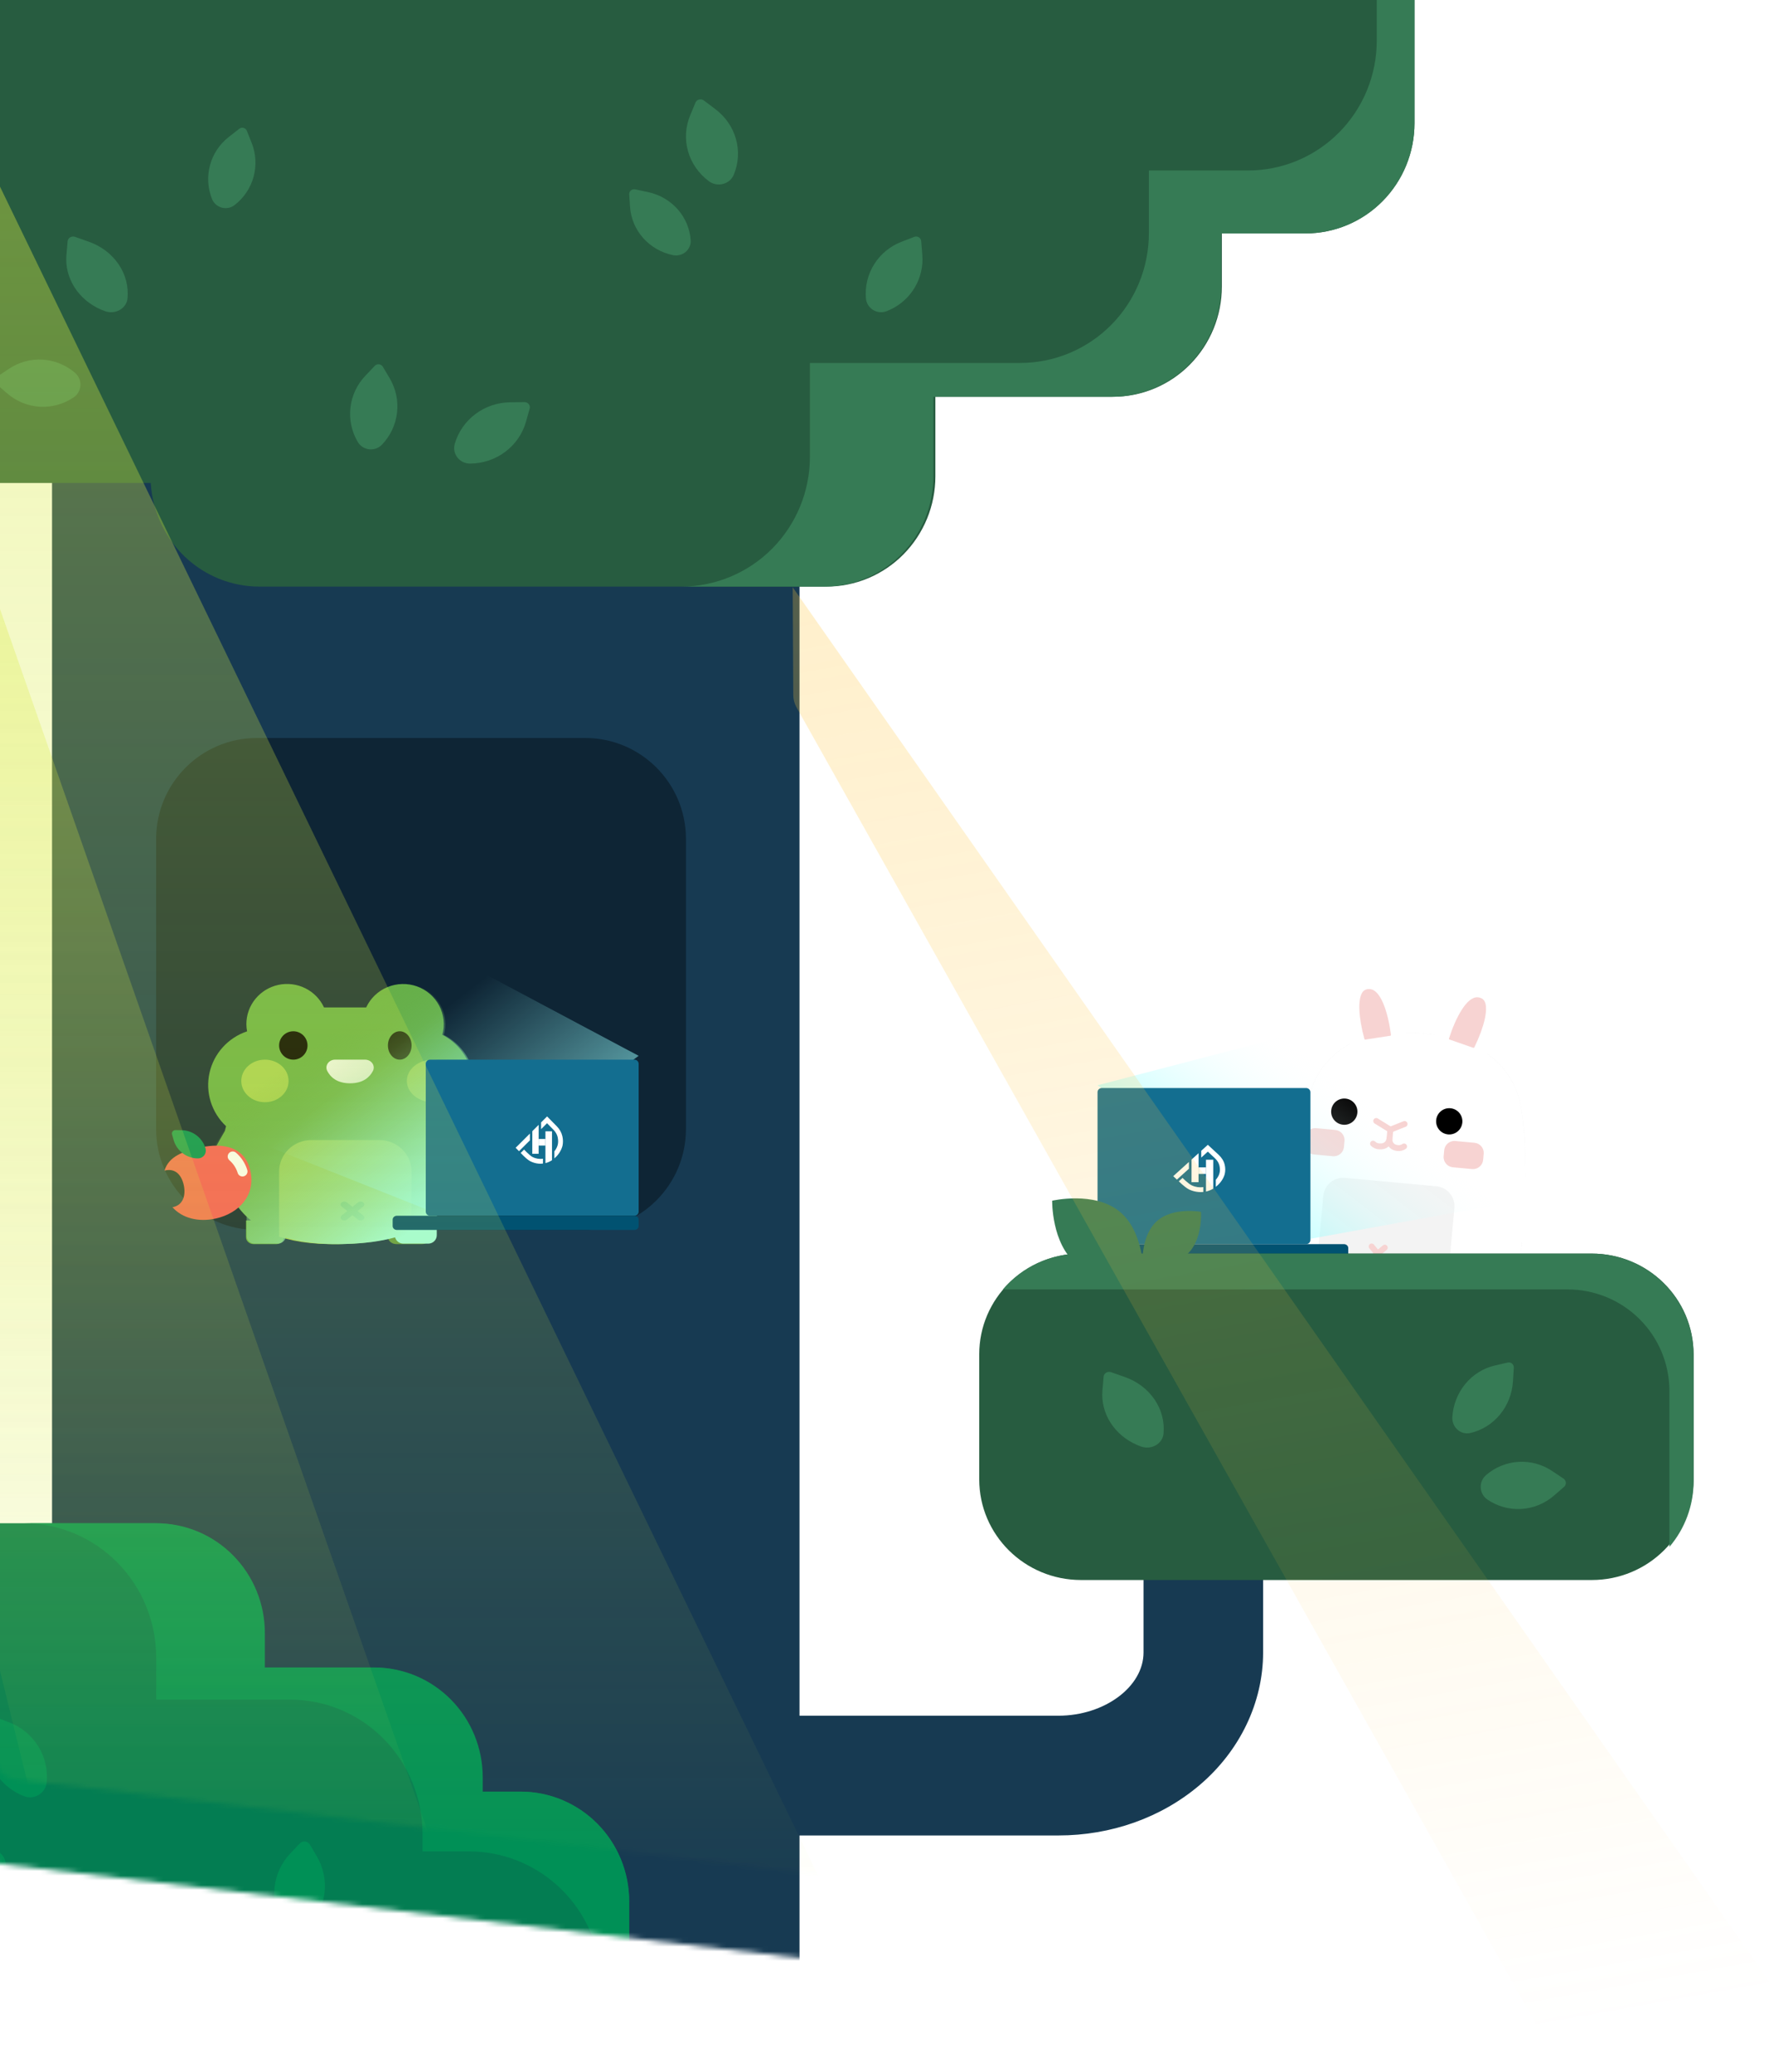 <svg width="375" height="438" viewBox="0 0 375 438" fill="none" xmlns="http://www.w3.org/2000/svg">
<g clip-path="url(#clip0_977_410)">
<mask id="mask0_977_410" style="mask-type:alpha" maskUnits="userSpaceOnUse" x="-32" y="-71" width="423" height="511">
<path fill-rule="evenodd" clip-rule="evenodd" d="M-17 99C-14.239 99 -12 96.761 -12 94V-66C-12 -68.761 -9.761 -71 -7 -71H382C384.761 -71 387 -68.761 387 -66V97C387 98.105 387.895 99 389 99C390.105 99 391 99.895 391 101V434.377C391 437.37 388.388 439.693 385.416 439.343L-27.584 390.761C-30.102 390.465 -32 388.331 -32 385.796V104C-32 101.239 -29.761 99 -27 99H-17Z" fill="#C4C4C4"/>
</mask>
<g mask="url(#mask0_977_410)">
<path d="M169.004 60.999H11.004V433H169.004V60.999Z" fill="#173A52"/>
<path d="M299.004 -1V26.05C299.004 32.226 296.583 38.149 292.272 42.517C287.962 46.885 282.116 49.34 276.019 49.342H258.281V60.582C258.281 63.641 257.687 66.67 256.531 69.497C255.375 72.323 253.681 74.891 251.546 77.054C249.411 79.217 246.876 80.932 244.086 82.103C241.296 83.273 238.306 83.875 235.286 83.875H197.725V100.704C197.725 103.763 197.131 106.792 195.975 109.619C194.82 112.445 193.126 115.013 190.991 117.176C188.856 119.34 186.321 121.055 183.532 122.226C180.742 123.397 177.752 124 174.732 124H54.82C48.96 124 43.321 121.734 39.055 117.664C34.789 113.594 32.218 108.027 31.867 102.101H-9.996V-1H299.004Z" fill="#275C40"/>
<path d="M299.004 -1V26.05C299.004 29.109 298.407 32.138 297.246 34.964C296.086 37.79 294.385 40.358 292.241 42.521C290.097 44.684 287.551 46.4 284.75 47.57C281.949 48.74 278.946 49.343 275.914 49.342H258.125V60.582C258.125 63.641 257.527 66.671 256.367 69.497C255.207 72.323 253.506 74.891 251.362 77.054C249.217 79.217 246.672 80.932 243.871 82.103C241.069 83.273 238.067 83.875 235.035 83.875H197.3V100.704C197.3 103.763 196.704 106.792 195.543 109.619C194.383 112.445 192.683 115.013 190.539 117.176C188.395 119.34 185.85 121.055 183.049 122.226C180.247 123.397 177.245 124 174.213 124H144.004C147.576 124 151.114 123.29 154.414 121.91C157.715 120.531 160.714 118.509 163.24 115.96C165.766 113.412 167.769 110.386 169.136 107.056C170.503 103.726 171.207 100.157 171.206 96.552V76.725H215.653C219.225 76.725 222.763 76.016 226.063 74.637C229.364 73.258 232.363 71.237 234.889 68.689C237.415 66.14 239.419 63.115 240.786 59.785C242.154 56.456 242.858 52.887 242.858 49.283V36.04H263.816C267.389 36.041 270.928 35.332 274.229 33.954C277.531 32.575 280.531 30.554 283.058 28.005C285.585 25.457 287.59 22.431 288.957 19.101C290.325 15.77 291.029 12.2 291.029 8.595V-1H299.004Z" fill="#367B55"/>
<path d="M109.983 378.737H101.902V375.692C101.902 369.54 99.478 363.639 95.163 359.288C90.848 354.937 84.995 352.493 78.892 352.492H55.641V345.197C55.641 342.151 55.046 339.134 53.89 336.319C52.734 333.505 51.039 330.947 48.902 328.793C46.765 326.639 44.228 324.93 41.437 323.765C38.645 322.599 35.652 321.999 32.63 322H-48.042C-53.011 322 -57.846 323.621 -61.825 326.62C-65.805 329.619 -68.716 333.836 -70.122 338.64H-102.996V417H133.004V401.938C133.004 398.89 132.408 395.873 131.251 393.057C130.094 390.242 128.399 387.684 126.261 385.53C124.123 383.375 121.585 381.666 118.792 380.501C115.999 379.336 113.006 378.736 109.983 378.737ZM6.293 401.938V399.518H6.417C6.334 400.322 6.293 401.129 6.293 401.938Z" fill="#037D52"/>
<path d="M110.087 378.729H102.042V375.685C102.042 369.533 99.629 363.633 95.333 359.283C91.038 354.933 85.211 352.488 79.136 352.488H55.989V345.194C55.99 342.148 55.397 339.132 54.246 336.317C53.095 333.503 51.408 330.946 49.281 328.792C47.154 326.638 44.628 324.93 41.849 323.764C39.07 322.599 36.091 321.999 33.083 322H5.004C8.682 321.999 12.324 322.732 15.722 324.158C19.12 325.583 22.208 327.672 24.809 330.305C27.41 332.939 29.473 336.065 30.88 339.506C32.288 342.947 33.012 346.635 33.011 350.359V359.276H61.306C68.735 359.277 75.859 362.265 81.111 367.584C86.363 372.903 89.314 380.117 89.314 387.638V391.361H99.149C106.112 391.362 112.824 393.988 117.979 398.728C123.133 403.468 126.359 409.982 127.027 417H133.004V401.94C133.006 398.892 132.414 395.873 131.263 393.057C130.112 390.24 128.424 387.681 126.296 385.525C124.167 383.37 121.64 381.66 118.859 380.494C116.078 379.328 113.097 378.728 110.087 378.729Z" fill="#009056"/>
<path d="M223.729 387.998H163.827C162.152 388.023 160.489 387.713 158.934 387.088C157.38 386.463 155.964 385.535 154.771 384.357C153.578 383.179 152.63 381.775 151.984 380.228C151.337 378.68 151.004 377.019 151.004 375.341C151.004 373.663 151.337 372.002 151.984 370.455C152.63 368.907 153.578 367.503 154.771 366.326C155.964 365.148 157.38 364.219 158.934 363.594C160.489 362.969 162.152 362.66 163.827 362.684H223.729C233.485 362.684 241.727 356.566 241.727 349.314V330.474C241.775 327.149 243.128 323.976 245.493 321.642C247.858 319.308 251.045 318 254.366 318C257.686 318 260.873 319.308 263.238 321.642C265.603 323.976 266.956 327.149 267.004 330.474V349.314C267.004 359.887 262.104 370.112 253.566 377.364C245.497 384.22 234.903 387.998 223.729 387.998Z" fill="#173A52"/>
<path d="M270.06 247.835C270.06 247.835 265.412 253.655 268.283 257.009C271.154 260.363 274.863 253.763 274.863 253.763L277.455 250.099L274.249 242.88C274.249 242.88 271.217 246.103 270.06 247.835Z" fill="#EEEEEE"/>
<path d="M315.064 274.194L310.162 273.742C309.681 273.698 309.238 273.465 308.929 273.093C308.621 272.722 308.472 272.244 308.516 271.763L308.861 268.03L317.4 268.817L317.056 272.55C317.034 272.789 316.965 273.022 316.853 273.234C316.741 273.446 316.587 273.634 316.402 273.787C316.217 273.94 316.003 274.055 315.774 274.124C315.544 274.194 315.303 274.218 315.064 274.194Z" fill="white"/>
<path d="M280.075 270.971L275.289 270.53C275.057 270.508 274.831 270.441 274.624 270.333C274.418 270.224 274.235 270.076 274.086 269.896C273.936 269.717 273.824 269.51 273.755 269.287C273.686 269.064 273.661 268.829 273.683 268.597L274.031 264.819L282.354 265.586L282.005 269.364C281.962 269.833 281.735 270.266 281.373 270.567C281.011 270.868 280.544 271.014 280.075 270.971Z" fill="#EEEEEE"/>
<path d="M310.744 220.812C304.273 218.29 297.224 217.631 290.397 218.91L290.337 218.92C287.345 219.478 284.552 220.816 282.242 222.799C279.932 224.781 278.186 227.339 277.181 230.212C275.266 235.703 272.197 253.651 271.703 259.011C271.703 259.011 269.985 270.039 295.673 272.407C321.362 274.776 321.614 263.612 321.614 263.612C321.614 263.612 322.327 255.879 322.438 252.503C322.601 247.841 322.562 240.911 321.584 234.365C321.128 231.354 319.885 228.516 317.982 226.139C316.078 223.762 313.581 221.929 310.743 220.825L310.744 220.812Z" fill="#F1F1F1"/>
<path d="M310.744 220.812C304.273 218.29 297.224 217.631 290.397 218.91L290.337 218.92C287.345 219.478 284.552 220.816 282.242 222.799C279.932 224.781 278.186 227.339 277.181 230.212C275.266 235.703 272.197 253.651 271.703 259.011C271.703 259.011 269.985 270.039 295.673 272.407C321.362 274.776 321.614 263.612 321.614 263.612C321.614 263.612 322.327 255.879 322.438 252.503C322.601 247.841 322.562 240.911 321.584 234.365C321.128 231.354 319.885 228.516 317.982 226.139C316.078 223.762 313.581 221.929 310.743 220.825L310.744 220.812Z" fill="white"/>
<path d="M307.118 246.754L311.173 247.128C312.358 247.237 313.407 246.365 313.517 245.18L313.633 243.915C313.742 242.73 312.87 241.681 311.685 241.572L307.63 241.198C306.445 241.089 305.396 241.961 305.287 243.146L305.17 244.41C305.061 245.595 305.933 246.645 307.118 246.754Z" fill="#F7D3D2"/>
<path d="M277.696 244.043L281.751 244.417C282.936 244.526 283.986 243.654 284.095 242.469L284.211 241.204C284.321 240.019 283.449 238.97 282.264 238.861L278.208 238.487C277.023 238.378 275.974 239.25 275.865 240.435L275.748 241.699C275.639 242.884 276.511 243.934 277.696 244.043Z" fill="#F7D3D2"/>
<path d="M283.91 237.758C285.437 237.899 286.788 236.775 286.929 235.248C287.07 233.721 285.946 232.369 284.419 232.229C282.893 232.088 281.541 233.212 281.4 234.738C281.259 236.265 282.383 237.617 283.91 237.758Z" fill="black"/>
<path d="M306.097 239.803C307.624 239.944 308.976 238.82 309.117 237.293C309.257 235.766 308.134 234.414 306.607 234.274C305.08 234.133 303.728 235.257 303.587 236.783C303.447 238.31 304.57 239.662 306.097 239.803Z" fill="black"/>
<path d="M305.889 221.207C305.463 221.06 305.111 220.752 304.909 220.349C304.706 219.946 304.669 219.48 304.804 219.05C305.875 215.681 308.728 208.318 313.023 209.341C318.077 210.546 314.662 218.766 313.054 222.081C312.862 222.458 312.541 222.753 312.15 222.915C311.759 223.077 311.324 223.095 310.921 222.965L305.889 221.207Z" fill="#F7D3D2"/>
<path d="M311.171 224.604C311.841 224.665 312.513 224.523 313.1 224.196C313.688 223.87 314.163 223.374 314.464 222.773C316.328 218.943 318.238 213.679 316.671 210.413C316.361 209.758 315.903 209.183 315.333 208.735C314.763 208.288 314.097 207.978 313.387 207.831C309.404 206.877 305.828 210.699 303.324 218.587C303.061 219.405 303.129 220.293 303.514 221.061C303.899 221.829 304.569 222.415 305.382 222.693L310.415 224.449C310.66 224.531 310.914 224.583 311.171 224.604ZM312.418 210.818C312.502 210.827 312.585 210.841 312.668 210.86C313.435 211.043 313.707 211.425 313.854 211.74C314.613 213.342 313.771 217.042 311.653 221.409C311.627 221.44 311.595 221.465 311.558 221.48C311.521 221.496 311.481 221.503 311.442 221.499L306.409 219.744C306.367 219.73 306.332 219.7 306.311 219.661C306.29 219.622 306.285 219.576 306.297 219.533C307.642 215.306 310.027 210.598 312.418 210.818Z" fill="white"/>
<path d="M294.123 220.492C294.568 220.425 294.97 220.186 295.242 219.827C295.515 219.468 295.636 219.017 295.581 218.57C295.144 215.061 293.685 207.301 289.275 207.522C284.089 207.783 285.941 216.488 286.918 220.042C287.033 220.45 287.293 220.803 287.65 221.032C288.007 221.262 288.435 221.353 288.855 221.287L294.123 220.492Z" fill="#F7D3D2"/>
<path d="M288.284 222.87C288.552 222.895 288.821 222.888 289.087 222.847L294.356 222.039C295.206 221.915 295.973 221.461 296.492 220.776C297.011 220.091 297.24 219.23 297.129 218.378C296.102 210.167 293.288 205.751 289.203 205.964C288.478 205.979 287.766 206.161 287.123 206.497C286.481 206.833 285.925 207.314 285.499 207.901C283.383 210.828 284.286 216.346 285.409 220.457C285.587 221.103 285.957 221.681 286.47 222.112C286.984 222.543 287.617 222.807 288.284 222.87ZM289.606 209.088C291.987 209.308 293.478 214.373 294.028 218.765C294.032 218.808 294.02 218.852 293.993 218.887C293.966 218.922 293.926 218.945 293.883 218.951L288.614 219.757C288.572 219.764 288.528 219.755 288.492 219.731C288.456 219.708 288.431 219.672 288.42 219.63C287.138 214.96 286.986 211.168 288.024 209.721C288.228 209.442 288.563 209.112 289.354 209.073C289.438 209.073 289.522 209.078 289.606 209.088Z" fill="white"/>
<path d="M282.49 268.751L301.805 270.532C304.125 270.746 306.18 269.038 306.394 266.718L307.441 255.358C307.655 253.038 305.947 250.983 303.627 250.77L284.312 248.989C281.992 248.775 279.937 250.483 279.723 252.803L278.676 264.163C278.462 266.483 280.17 268.537 282.49 268.751Z" fill="#F3F3F3"/>
<path d="M325.741 254.299C325.741 254.299 329.235 260.881 325.792 263.642C322.349 266.404 319.924 259.251 319.924 259.251L318.054 255.173L322.538 248.671C322.538 248.671 324.925 252.386 325.741 254.299Z" fill="white"/>
<path d="M289.636 266.887C289.718 266.895 289.8 266.886 289.878 266.862C289.956 266.837 290.029 266.798 290.092 266.745L293.12 264.228C293.248 264.122 293.328 263.97 293.343 263.805C293.358 263.639 293.307 263.475 293.201 263.347C293.095 263.22 292.943 263.139 292.778 263.124C292.612 263.109 292.448 263.16 292.32 263.266L289.292 265.783C289.199 265.863 289.132 265.968 289.098 266.086C289.065 266.204 289.066 266.329 289.103 266.446C289.139 266.563 289.209 266.666 289.304 266.744C289.399 266.821 289.515 266.869 289.636 266.882L289.636 266.887Z" fill="#F7D3D2"/>
<path d="M292.408 267.142C292.53 267.151 292.652 267.125 292.759 267.066C292.866 267.007 292.954 266.917 293.011 266.809C293.068 266.701 293.092 266.579 293.08 266.457C293.068 266.335 293.021 266.22 292.945 266.124L290.428 263.096C290.322 262.969 290.169 262.888 290.004 262.873C289.839 262.858 289.675 262.909 289.547 263.015C289.419 263.121 289.339 263.273 289.324 263.439C289.309 263.604 289.36 263.768 289.466 263.896L291.983 266.924C292.036 266.987 292.101 267.038 292.174 267.075C292.247 267.113 292.326 267.135 292.408 267.142Z" fill="#F7D3D2"/>
<path d="M293.832 239.502L297.139 238.184C297.216 238.154 297.285 238.109 297.344 238.051C297.403 237.994 297.449 237.926 297.482 237.85C297.514 237.775 297.531 237.694 297.532 237.612C297.533 237.53 297.518 237.448 297.488 237.372C297.457 237.296 297.412 237.226 297.355 237.167C297.297 237.109 297.229 237.062 297.154 237.029C297.078 236.997 296.997 236.98 296.915 236.979C296.833 236.978 296.752 236.993 296.675 237.024L293.953 238.107L291.244 236.435C291.174 236.392 291.097 236.363 291.016 236.349C290.935 236.336 290.852 236.339 290.772 236.358C290.692 236.376 290.617 236.411 290.55 236.459C290.484 236.507 290.427 236.567 290.384 236.637C290.341 236.707 290.311 236.784 290.298 236.865C290.285 236.946 290.288 237.029 290.307 237.109C290.325 237.189 290.36 237.264 290.408 237.331C290.456 237.398 290.516 237.454 290.586 237.497L293.832 239.502Z" fill="#F7D3D2"/>
<path d="M295.355 243.303C295.992 243.381 296.636 243.223 297.165 242.859C297.232 242.811 297.289 242.751 297.332 242.681C297.376 242.612 297.405 242.534 297.419 242.453C297.433 242.372 297.43 242.289 297.412 242.209C297.393 242.129 297.359 242.054 297.312 241.987C297.264 241.92 297.204 241.863 297.134 241.819C297.065 241.776 296.987 241.746 296.906 241.732C296.825 241.719 296.742 241.721 296.662 241.74C296.582 241.758 296.507 241.792 296.44 241.839C296.155 242.031 295.809 242.109 295.47 242.06C294.345 241.956 294.324 241.055 294.344 240.782L294.521 238.866C294.536 238.702 294.485 238.537 294.379 238.41C294.273 238.283 294.121 238.203 293.956 238.187C293.791 238.172 293.627 238.223 293.5 238.329C293.372 238.435 293.292 238.587 293.277 238.752L293.1 240.67C293.074 241.082 293.14 241.494 293.293 241.878C293.63 242.706 294.363 243.212 295.355 243.303Z" fill="#F7D3D2"/>
<path d="M291.503 242.948C293.387 243.122 294.228 241.756 294.331 240.808C294.349 240.643 294.301 240.478 294.197 240.348C294.094 240.218 293.943 240.135 293.778 240.116C293.615 240.101 293.452 240.15 293.324 240.252C293.196 240.354 293.112 240.502 293.09 240.664C293.066 240.929 292.842 241.828 291.617 241.715C291.273 241.707 290.945 241.57 290.697 241.332C290.641 241.272 290.574 241.223 290.5 241.188C290.426 241.154 290.345 241.134 290.263 241.131C290.181 241.128 290.099 241.141 290.022 241.169C289.945 241.197 289.875 241.24 289.814 241.296C289.754 241.351 289.705 241.418 289.671 241.493C289.636 241.567 289.617 241.648 289.614 241.73C289.61 241.812 289.623 241.893 289.651 241.97C289.68 242.047 289.723 242.118 289.778 242.178C290.235 242.645 290.851 242.92 291.503 242.948Z" fill="#F7D3D2"/>
<path d="M232.004 229.41L310.33 209L346.004 249.354L276.239 262L232.004 229.41Z" fill="url(#paint0_linear_977_410)"/>
<path d="M232.902 263H276.106C276.602 263 277.004 262.605 277.004 262.118V230.881C277.004 230.394 276.602 230 276.106 230H232.902C232.406 230 232.004 230.394 232.004 230.881V262.118C232.004 262.605 232.406 263 232.902 263Z" fill="#136E90"/>
<path d="M232.911 266H284.097C284.598 266 285.004 265.629 285.004 265.172V263.828C285.004 263.37 284.598 263 284.097 263H232.911C232.41 263 232.004 263.37 232.004 263.828V265.172C232.004 265.629 232.41 266 232.911 266Z" fill="#015271"/>
<g filter="url(#filter0_d_977_410)">
<path d="M251.321 247.059V245.625L248.004 248.63L248.783 249.357L251.321 247.059ZM258.872 246.172C258.683 245.411 258.244 244.7 257.596 244.106L255.32 242L254.018 243.184L253.926 243.268V244.703L255.315 243.444L256.609 244.643L256.806 244.825V244.837C256.88 244.903 256.95 244.972 257.014 245.044C257.385 245.439 257.642 245.891 257.766 246.369C257.949 247.214 258.036 248.2 257.006 249.401V250.884C257.069 250.836 257.13 250.785 257.186 250.732C258.042 250.016 258.632 249.137 258.893 248.187C259.048 247.52 259.04 246.837 258.872 246.172ZM251.968 250.593L251.933 250.577H251.917C251.814 250.528 251.717 250.472 251.628 250.409C251.545 250.353 251.44 250.281 251.315 250.188C251.129 250.045 250.895 249.855 250.609 249.601L249.973 249.004L249.18 249.719L249.816 250.31C250.8 251.186 251.307 251.436 251.493 251.504C252.071 251.766 252.715 251.928 253.381 251.982C253.682 252.007 253.986 252.005 254.287 251.978H254.36V250.944C253.534 251.061 252.68 250.935 251.968 250.593Z" fill="white"/>
<path d="M253.364 243.775L253.356 249.901L251.875 249.899L251.881 245.118L252.032 244.984L252.11 244.912L252.558 244.504L252.862 244.23L252.962 244.141L253.364 243.775Z" fill="white"/>
<path d="M256.462 245.158V251.271L256.443 251.281C256.373 251.321 256.303 251.362 256.224 251.401L256.149 251.44L255.933 251.544L255.717 251.635L255.596 251.682L255.429 251.74L255.291 251.784C255.2 251.813 255.105 251.837 255.005 251.862L254.933 251.879V245.156L256.462 245.158Z" fill="white"/>
<path d="M253.377 246.773L253.375 248.16L254.947 248.161L254.949 246.774L253.377 246.773Z" fill="white"/>
</g>
<path d="M63.538 389.879C63.654 389.755 63.798 389.661 63.957 389.602C64.116 389.544 64.287 389.523 64.455 389.542C64.624 389.561 64.785 389.62 64.927 389.712C65.069 389.805 65.188 389.929 65.273 390.076L66.745 392.581C68.072 394.843 68.626 397.475 68.323 400.079C68.02 402.684 66.876 405.119 65.066 407.015C64.716 407.382 64.285 407.662 63.808 407.834C63.331 408.006 62.82 408.064 62.317 408.005C61.813 407.946 61.33 407.77 60.906 407.493C60.482 407.215 60.128 406.842 59.872 406.404C58.554 404.155 58.001 401.539 58.294 398.948C58.587 396.358 59.711 393.932 61.498 392.034L63.538 389.879Z" fill="#009056"/>
<path fill-rule="evenodd" clip-rule="evenodd" d="M64.439 389.807C64.312 389.792 64.183 389.808 64.063 389.852C63.943 389.896 63.834 389.968 63.746 390.061L63.746 390.062L61.706 392.216C61.706 392.216 61.706 392.216 61.706 392.216C59.958 394.073 58.859 396.445 58.572 398.979C58.285 401.512 58.827 404.07 60.116 406.27C60.35 406.673 60.676 407.016 61.066 407.271C61.455 407.526 61.899 407.687 62.362 407.742C62.825 407.796 63.294 407.743 63.732 407.585C64.171 407.427 64.566 407.169 64.888 406.832C66.659 404.977 67.777 402.596 68.073 400.049C68.369 397.502 67.828 394.928 66.53 392.716L65.058 390.211L65.058 390.21C64.993 390.099 64.904 390.005 64.796 389.935C64.689 389.865 64.567 389.821 64.439 389.807ZM65.08 407.016L65.272 407.199C64.894 407.596 64.428 407.899 63.912 408.085C63.396 408.27 62.844 408.334 62.3 408.27C61.755 408.206 61.233 408.016 60.775 407.715C60.316 407.415 59.933 407.012 59.657 406.539M65.08 407.016L65.272 407.199C67.123 405.261 68.291 402.772 68.601 400.111C68.91 397.449 68.344 394.759 66.989 392.447L65.517 389.942C65.517 389.942 65.517 389.942 65.517 389.942C65.411 389.76 65.263 389.605 65.087 389.49C64.91 389.375 64.709 389.303 64.499 389.279C64.29 389.255 64.078 389.281 63.88 389.353C63.682 389.426 63.504 389.544 63.359 389.697C63.359 389.697 63.359 389.698 63.359 389.698L61.319 391.852L61.319 391.852C59.492 393.792 58.344 396.271 58.044 398.919C57.745 401.566 58.31 404.24 59.657 406.539" fill="#009056"/>
<path d="M1.91 364.362C4.358 365.299 6.434 367.007 7.824 369.229C9.214 371.451 9.843 374.065 9.614 376.676C9.57 377.182 9.41 377.67 9.145 378.103C8.881 378.535 8.519 378.901 8.089 379.17C7.66 379.439 7.173 379.605 6.668 379.655C6.164 379.704 5.654 379.636 5.18 379.455C2.904 378.582 0.945 377.039 -0.437 375.03C-1.819 373.021 -2.56 370.64 -2.562 368.201C-2.562 367.875 -2.546 367.55 -2.522 367.218L-2.285 364.251C-2.272 364.081 -2.219 363.917 -2.131 363.771C-2.043 363.626 -1.922 363.503 -1.778 363.412C-1.634 363.321 -1.471 363.265 -1.302 363.248C-1.133 363.232 -0.962 363.255 -0.803 363.316L1.91 364.362Z" fill="#009056"/>
<path fill-rule="evenodd" clip-rule="evenodd" d="M-0.899 363.562C-1.02 363.516 -1.149 363.499 -1.277 363.511C-1.405 363.524 -1.529 363.567 -1.638 363.635C-1.747 363.704 -1.838 363.797 -1.905 363.907C-1.972 364.018 -2.012 364.142 -2.022 364.27C-2.022 364.27 -2.022 364.27 -2.022 364.27L-2.258 367.237C-2.282 367.565 -2.297 367.882 -2.297 368.2C-2.295 370.585 -1.571 372.913 -0.219 374.878C1.132 376.842 3.047 378.351 5.274 379.206C5.709 379.372 6.177 379.435 6.641 379.389C7.105 379.344 7.552 379.191 7.947 378.943C8.342 378.696 8.674 378.36 8.917 377.963C9.16 377.565 9.308 377.116 9.348 376.652C9.572 374.098 8.957 371.542 7.598 369.369C6.238 367.196 4.208 365.525 1.813 364.609L1.813 364.609L-0.899 363.562C-0.899 363.562 -0.9 363.562 -0.899 363.562ZM9.878 376.698C9.83 377.244 9.657 377.772 9.37 378.24C9.084 378.708 8.694 379.103 8.229 379.394C7.764 379.685 7.239 379.864 6.693 379.918C6.147 379.971 5.597 379.898 5.084 379.702L5.084 379.702C2.757 378.809 0.755 377.232 -0.657 375.179C-2.07 373.125 -2.827 370.692 -2.829 368.2C-2.829 367.865 -2.812 367.534 -2.788 367.198L-2.788 367.196L-2.551 364.228C-2.535 364.017 -2.469 363.813 -2.36 363.633C-2.25 363.452 -2.1 363.299 -1.921 363.186C-1.742 363.073 -1.54 363.003 -1.329 362.983C-1.119 362.962 -0.907 362.99 -0.709 363.066L-0.709 363.066L2.003 364.113C2.003 364.113 2.003 364.113 2.003 364.113C4.505 365.07 6.627 366.816 8.048 369.087C9.469 371.358 10.111 374.03 9.878 376.698Z" fill="#009056"/>
<path d="M-16.843 392.492C-16.984 392.586 -17.102 392.711 -17.186 392.859C-17.271 393.006 -17.32 393.171 -17.33 393.34C-17.34 393.509 -17.311 393.679 -17.244 393.835C-17.178 393.991 -17.076 394.13 -16.947 394.24L-14.734 396.124C-12.734 397.819 -10.237 398.818 -7.62 398.968C-5.003 399.118 -2.408 398.411 -0.228 396.955C0.194 396.673 0.544 396.297 0.796 395.857C1.047 395.416 1.193 394.923 1.222 394.417C1.25 393.911 1.161 393.405 0.961 392.939C0.76 392.473 0.454 392.06 0.067 391.732C-1.922 390.047 -4.403 389.052 -7.005 388.895C-9.607 388.739 -12.19 389.429 -14.367 390.863L-16.843 392.492Z" fill="#009056"/>
<path d="M123.688 156H54.318C42.546 156 33.003 165.554 33.003 177.34V238.659C33.003 250.445 42.546 260 54.318 260H123.688C135.46 260 145.003 250.445 145.003 238.659V177.34C145.003 165.554 135.46 156 123.688 156Z" fill="#0E2535"/>
<path d="M82.003 258H91.003V261.47C91.003 261.876 90.809 262.265 90.465 262.552C90.121 262.839 89.653 263 89.166 263H83.84C83.353 263 82.885 262.839 82.541 262.552C82.196 262.265 82.003 261.876 82.003 261.47V258Z" fill="#609847"/>
<path d="M99.906 244.317C99.906 244.317 104.274 250.535 100.402 253.327C96.529 256.12 93.375 249.316 93.375 249.316L91.003 245.449L95.913 239C95.913 239 98.866 242.499 99.906 244.317Z" fill="#609847"/>
<path d="M47.786 238.065C47.786 238.065 40.003 264.896 74.68 262.893C104.152 261.191 96.207 238.057 96.207 238.057C97.609 236.747 98.675 235.125 99.315 233.327C99.956 231.528 100.153 229.605 99.89 227.716C99.627 225.828 98.913 224.028 97.805 222.467C96.698 220.905 95.229 219.627 93.522 218.738L93.508 218.72C94.074 216.664 93.837 214.474 92.843 212.584C91.849 210.693 90.171 209.241 88.143 208.516C86.115 207.79 83.885 207.845 81.896 208.668C79.907 209.492 78.304 211.024 77.406 212.961H68.491C67.675 211.196 66.271 209.761 64.513 208.894C62.755 208.027 60.75 207.781 58.831 208.197C56.912 208.614 55.195 209.666 53.967 211.181C52.738 212.695 52.072 214.579 52.079 216.519C52.085 217.023 52.136 217.525 52.23 218.02H52.214C50.238 218.688 48.47 219.848 47.081 221.388C45.691 222.928 44.727 224.796 44.282 226.811C43.837 228.826 43.925 230.92 44.539 232.892C45.153 234.863 46.271 236.645 47.786 238.065Z" fill="#66AF49"/>
<path d="M52.005 258H60.003V261.569C60.003 261.949 59.831 262.313 59.525 262.581C59.219 262.849 58.804 263 58.371 263H53.635C53.202 263 52.787 262.849 52.481 262.581C52.175 262.313 52.003 261.949 52.003 261.569V258H52.005Z" fill="#66AF49"/>
<path d="M87.003 247.626V259.786C83.843 261.42 79.572 262.571 73.865 262.897C67.582 263.258 62.739 262.646 59.003 261.428V247.639C59.008 245.88 59.724 244.194 60.996 242.95C62.267 241.706 63.99 241.005 65.788 241H80.225C82.02 241.007 83.739 241.708 85.008 242.948C86.277 244.189 86.994 245.871 87.003 247.626Z" fill="#A7D157"/>
<path d="M84.503 224C85.884 224 87.003 222.657 87.003 221C87.003 219.343 85.884 218 84.503 218C83.122 218 82.003 219.343 82.003 221C82.003 222.657 83.122 224 84.503 224Z" fill="black"/>
<path d="M62.003 224C63.66 224 65.003 222.657 65.003 221C65.003 219.343 63.66 218 62.003 218C60.346 218 59.003 219.343 59.003 221C59.003 222.657 60.346 224 62.003 224Z" fill="black"/>
<path d="M44.5 244.789C44.5 244.789 41.132 251.553 44.5 254.36C47.869 257.167 50.203 249.836 50.203 249.836L52.003 245.641L47.593 239C47.593 239 45.288 242.818 44.5 244.789Z" fill="#66AF49"/>
<path d="M70.836 224H77.17C77.477 223.999 77.78 224.069 78.05 224.204C78.32 224.339 78.548 224.534 78.714 224.772C78.88 225.009 78.978 225.281 78.999 225.562C79.02 225.843 78.963 226.125 78.834 226.38C78.172 227.668 76.809 229 74.004 229C71.199 229 69.834 227.668 69.172 226.38C69.043 226.125 68.986 225.843 69.007 225.562C69.028 225.281 69.126 225.009 69.292 224.772C69.458 224.534 69.686 224.339 69.956 224.204C70.226 224.069 70.529 223.999 70.836 224Z" fill="white"/>
<path d="M91.503 233C94.54 233 97.003 230.985 97.003 228.5C97.003 226.015 94.54 224 91.503 224C88.465 224 86.003 226.015 86.003 228.5C86.003 230.985 88.465 233 91.503 233Z" fill="#A7D157"/>
<path d="M56.003 233C58.764 233 61.003 230.985 61.003 228.5C61.003 226.015 58.764 224 56.003 224C53.242 224 51.003 226.015 51.003 228.5C51.003 230.985 53.242 233 56.003 233Z" fill="#A7D157"/>
<path d="M76.237 258C76.134 258 76.032 257.984 75.937 257.953C75.842 257.921 75.756 257.875 75.683 257.817L72.203 255.039C72.069 254.921 71.998 254.766 72.003 254.606C72.008 254.447 72.09 254.295 72.231 254.182C72.372 254.07 72.562 254.004 72.761 254C72.96 253.996 73.154 254.053 73.303 254.16L76.777 256.935C76.885 257.023 76.959 257.133 76.988 257.254C77.018 257.375 77.002 257.5 76.944 257.613C76.885 257.727 76.786 257.824 76.658 257.893C76.531 257.962 76.381 257.999 76.227 258H76.237Z" fill="#66AF49"/>
<path d="M72.775 258C72.673 258 72.573 257.984 72.479 257.953C72.386 257.922 72.301 257.876 72.23 257.818C72.158 257.76 72.101 257.692 72.062 257.617C72.023 257.542 72.003 257.461 72.003 257.38C72.003 257.298 72.023 257.217 72.062 257.142C72.101 257.067 72.158 256.999 72.23 256.941L75.685 254.182C75.829 254.066 76.025 254 76.23 254C76.332 254 76.432 254.016 76.525 254.047C76.619 254.078 76.704 254.123 76.776 254.181C76.848 254.238 76.905 254.306 76.944 254.381C76.983 254.456 77.003 254.537 77.003 254.618C77.003 254.699 76.983 254.78 76.945 254.855C76.906 254.93 76.849 254.999 76.778 255.056L73.335 257.818C73.262 257.877 73.175 257.924 73.078 257.955C72.982 257.986 72.879 258.002 72.775 258Z" fill="#66AF49"/>
<path fill-rule="evenodd" clip-rule="evenodd" d="M96.566 238.053C97.736 236.957 98.673 235.646 99.325 234.193V234.204C99.615 233.553 99.844 232.882 100.01 232.2C100.371 230.744 100.451 229.23 100.242 227.738C99.978 225.851 99.26 224.053 98.146 222.492C97.033 220.932 95.556 219.654 93.84 218.766L93.829 218.752C94.035 218.035 94.14 217.294 94.142 216.548C94.157 214.602 93.49 212.709 92.252 211.188C91.014 209.667 89.281 208.61 87.343 208.195C85.405 207.78 83.381 208.031 81.61 208.907C79.843 209.78 78.435 211.223 77.621 212.992H68.674C67.853 211.229 66.442 209.794 64.674 208.928C62.907 208.062 60.891 207.816 58.962 208.232C57.985 208.443 57.061 208.816 56.226 209.329C55.407 209.83 54.674 210.465 54.061 211.213C52.824 212.722 52.15 214.601 52.152 216.538C52.159 217.042 52.209 217.545 52.301 218.041C50.314 218.708 48.535 219.867 47.138 221.407C45.741 222.946 44.771 224.812 44.324 226.827C43.876 228.841 43.965 230.934 44.583 232.905C45.2 234.875 46.325 236.656 47.849 238.075C47.849 238.075 47.831 238.137 47.8 238.254C47.313 239.017 45.34 242.144 44.604 243.862C44.604 243.862 41.002 250.614 44.604 253.416C46.298 254.735 47.748 253.813 48.808 252.467C49.569 254.097 50.639 255.682 52.123 257.108V261.233C52.123 261.674 52.301 262.097 52.619 262.408C52.936 262.72 53.367 262.895 53.816 262.895H58.731C59.18 262.895 59.61 262.72 59.928 262.408C60.146 262.194 60.299 261.927 60.373 261.638C63.106 262.428 66.375 262.918 70.285 262.99C71.733 263.017 73.269 262.986 74.898 262.892L96.566 238.053ZM96.566 238.053C96.828 238.421 99.242 241.833 100.123 243.653C100.123 243.653 104.039 250.241 100.567 253.2C98.782 254.722 97.167 253.554 96.019 252.06C95.217 253.826 94.028 255.55 92.305 257.087H92.327V261.118C92.327 261.589 92.136 262.041 91.797 262.375C91.458 262.708 90.997 262.895 90.517 262.895H85.268C84.788 262.895 84.327 262.708 83.988 262.375C83.76 262.151 83.599 261.874 83.518 261.573C82.019 261.983 80.366 262.315 78.545 262.554C77.397 262.705 76.183 262.819 74.899 262.892L96.566 238.053Z" fill="url(#paint1_linear_977_410)"/>
<path d="M36.606 255.165L36.454 255.194C38.544 257.546 41.969 258.376 45.552 257.596C50.604 256.493 54.048 252.6 52.945 247.545C51.842 242.49 47.333 241.481 42.281 242.582C38.698 243.364 35.687 244.448 34.767 247.455C34.818 247.44 34.868 247.43 34.919 247.418C37.052 246.95 38.359 248.341 38.837 250.482C39.315 252.623 38.738 254.697 36.606 255.165Z" fill="#F95A5A"/>
<path fill-rule="evenodd" clip-rule="evenodd" d="M48.389 243.775C48.773 243.331 49.444 243.282 49.888 243.666C51.01 244.636 51.835 245.902 52.271 247.319C52.443 247.88 52.128 248.475 51.567 248.647C51.005 248.819 50.411 248.504 50.239 247.943C49.921 246.907 49.318 245.982 48.498 245.274C48.054 244.89 48.005 244.219 48.389 243.775Z" fill="white"/>
<path d="M37.065 239.156C36.993 239.156 36.923 239.172 36.858 239.204C36.794 239.235 36.738 239.282 36.695 239.339C36.651 239.396 36.622 239.462 36.608 239.533C36.595 239.603 36.598 239.676 36.618 239.745L36.956 240.924C37.262 241.988 37.907 242.923 38.791 243.589C39.676 244.254 40.754 244.613 41.861 244.612C42.075 244.612 42.286 244.561 42.478 244.465C42.669 244.369 42.836 244.23 42.964 244.059C43.093 243.887 43.18 243.688 43.219 243.478C43.257 243.267 43.246 243.05 43.187 242.844C42.88 241.79 42.24 240.863 41.363 240.202C40.486 239.541 39.42 239.181 38.322 239.175L37.065 239.156Z" fill="#009056"/>
<path fill-rule="evenodd" clip-rule="evenodd" d="M38.328 238.908C39.483 238.914 40.605 239.293 41.527 239.988C42.449 240.684 43.122 241.659 43.446 242.768L43.446 242.769C43.517 243.014 43.53 243.272 43.484 243.524C43.438 243.775 43.334 244.012 43.181 244.216C43.028 244.42 42.829 244.586 42.601 244.701C42.372 244.815 42.121 244.875 41.865 244.876C40.7 244.877 39.566 244.499 38.636 243.799C37.705 243.099 37.027 242.115 36.705 240.996L36.366 239.815C36.335 239.707 36.33 239.592 36.351 239.481C36.372 239.37 36.419 239.266 36.487 239.176C36.555 239.086 36.644 239.013 36.745 238.964C36.846 238.914 36.958 238.888 37.071 238.889L37.073 238.889L38.328 238.908ZM41.864 244.345C42.037 244.344 42.208 244.304 42.362 244.226C42.517 244.148 42.652 244.036 42.756 243.897C42.859 243.759 42.93 243.598 42.961 243.428C42.992 243.258 42.983 243.083 42.936 242.916C42.644 241.917 42.038 241.039 41.207 240.413C40.376 239.786 39.365 239.445 38.324 239.439L38.322 239.439L37.066 239.42C37.036 239.42 37.007 239.427 36.98 239.44C36.952 239.454 36.928 239.473 36.91 239.498C36.892 239.522 36.879 239.55 36.873 239.58C36.868 239.61 36.869 239.641 36.877 239.67C36.877 239.67 36.877 239.67 36.877 239.67L37.215 240.849C37.215 240.849 37.215 240.849 37.215 240.849C37.505 241.857 38.116 242.744 38.955 243.375C39.794 244.005 40.815 244.346 41.864 244.345Z" fill="#009056"/>
<path d="M135.001 223.188L68.877 188L49.001 239.303L91.004 256L135.001 223.188Z" fill="url(#paint2_linear_977_410)"/>
<path d="M134.103 224H90.898C90.403 224 90.001 224.395 90.001 224.882V256.119C90.001 256.605 90.403 257 90.898 257H134.103C134.599 257 135.001 256.605 135.001 256.119V224.882C135.001 224.395 134.599 224 134.103 224Z" fill="#136E90"/>
<path d="M134.111 257H83.89C83.399 257 83.001 257.371 83.001 257.828V259.172C83.001 259.63 83.399 260 83.89 260H134.111C134.602 260 135.001 259.63 135.001 259.172V257.828C135.001 257.371 134.602 257 134.111 257Z" fill="#015271"/>
<g filter="url(#filter1_d_977_410)">
<path d="M112.016 241.058V239.624L109.001 242.628L109.711 243.353L112.016 241.058ZM118.873 240.171C118.7 239.411 118.301 238.701 117.715 238.105L115.648 236L114.465 237.18L114.379 237.265V238.698L115.64 237.44L116.816 238.636L116.994 238.82L117.007 238.833C117.007 238.833 117.085 238.909 117.193 239.039C117.531 239.434 117.765 239.886 117.879 240.364C118.045 241.209 118.124 242.194 117.188 243.394V244.876C117.276 244.799 117.332 244.746 117.352 244.725C118.131 244.009 118.668 243.131 118.91 242.182C119.042 241.515 119.03 240.834 118.873 240.171ZM112.603 244.589L112.571 244.574H112.554C112.463 244.524 112.376 244.468 112.295 244.407C112.219 244.351 112.123 244.279 112.011 244.186C111.839 244.043 111.629 243.853 111.369 243.599L110.786 243.008L110.069 243.725L110.647 244.316C111.54 245.19 112.001 245.44 112.17 245.51C112.694 245.771 113.279 245.934 113.884 245.987C114.159 246.009 114.436 246.003 114.71 245.971H114.776V244.938C114.025 245.056 113.25 244.931 112.603 244.589Z" fill="white"/>
<path d="M113.872 237.775L113.863 243.899L112.518 243.896L112.525 239.118L112.66 238.981L112.733 238.909L113.14 238.504L113.417 238.229L113.505 238.141L113.782 237.866L113.872 237.775Z" fill="white"/>
<path d="M116.686 239.149V245.258L116.667 245.27L116.471 245.39L116.4 245.429C116.338 245.464 116.272 245.497 116.204 245.53C116.135 245.563 116.076 245.592 116.01 245.621L115.898 245.669L115.748 245.729L115.623 245.772C115.54 245.799 115.454 245.826 115.364 245.851L115.298 245.867V239.146L116.686 239.149Z" fill="white"/>
<path d="M113.874 240.769L113.872 242.155L115.3 242.157L115.302 240.77L113.874 240.769Z" fill="white"/>
</g>
<path d="M336.483 264.999H228.515C216.632 264.999 206.999 274.517 206.999 286.259V312.74C206.999 324.481 216.632 333.999 228.515 333.999H336.483C348.366 333.999 357.999 324.481 357.999 312.74V286.259C357.999 274.517 348.366 264.999 336.483 264.999Z" fill="#275C40"/>
<path d="M357.999 286.431V313.137C358.006 318.216 356.194 323.131 352.889 326.999V294.008C352.889 288.321 350.62 282.868 346.582 278.848C342.544 274.827 337.067 272.568 331.357 272.568H211.999C214.018 270.193 216.534 268.286 219.37 266.978C222.205 265.671 225.294 264.996 228.419 264.999H336.467C342.176 265 347.651 267.258 351.689 271.277C355.727 275.296 357.996 280.746 357.999 286.431Z" fill="#367B55"/>
<path d="M222.416 253.818C222.416 253.818 222.236 262.86 227.568 267.219C232.9 271.579 241.726 269.605 241.726 269.605C241.726 269.605 241.989 260.461 236.657 256.102C231.325 251.742 222.416 253.818 222.416 253.818Z" fill="#367B55"/>
<path d="M253.882 256.177C253.882 256.177 248.003 255.089 244.586 258.1C241.17 261.111 241.51 267.081 241.51 267.081C241.51 267.081 247.447 268.234 250.864 265.223C254.28 262.212 253.882 256.177 253.882 256.177Z" fill="#367B55"/>
<path opacity="0.5" d="M167.561 124.138L167.687 146.94C167.692 147.841 167.926 148.727 168.367 149.513L326.64 431.346C327.581 433.021 329.352 434.058 331.273 434.058L374.413 434.058C378.712 434.058 381.231 429.218 378.765 425.696L167.561 124.138Z" fill="url(#paint3_linear_977_410)"/>
<path d="M190.609 51.094C188.207 52.006 186.169 53.67 184.805 55.834C183.44 57.998 182.824 60.544 183.048 63.087C183.091 63.579 183.249 64.054 183.509 64.476C183.769 64.897 184.124 65.252 184.546 65.514C184.968 65.776 185.446 65.937 185.942 65.985C186.437 66.032 186.937 65.965 187.402 65.788C189.637 64.937 191.559 63.435 192.916 61.478C194.273 59.522 195.001 57.203 195.003 54.828C195.003 54.51 194.984 54.194 194.961 53.871L194.732 50.981C194.718 50.815 194.666 50.656 194.579 50.514C194.492 50.372 194.373 50.252 194.232 50.164C194.091 50.075 193.93 50.021 193.764 50.005C193.598 49.988 193.43 50.011 193.274 50.07L190.609 51.094Z" fill="#367B55"/>
<path d="M145.899 24.372C144.887 26.793 144.727 29.464 145.442 31.981C146.158 34.498 147.71 36.722 149.864 38.318C150.28 38.627 150.766 38.839 151.283 38.937C151.799 39.036 152.333 39.018 152.841 38.885C153.349 38.753 153.818 38.509 154.211 38.173C154.604 37.837 154.911 37.418 155.106 36.949C156.112 34.542 156.276 31.887 155.573 29.384C154.869 26.88 153.337 24.662 151.205 23.064L148.774 21.232C148.635 21.128 148.472 21.056 148.299 21.022C148.126 20.988 147.947 20.993 147.776 21.037C147.605 21.081 147.448 21.162 147.315 21.275C147.183 21.387 147.08 21.527 147.014 21.684L145.899 24.372Z" fill="#367B55"/>
<path d="M134.275 40.025C134.117 39.99 133.953 39.992 133.796 40.029C133.639 40.066 133.493 40.139 133.37 40.241C133.247 40.343 133.15 40.471 133.088 40.616C133.025 40.76 132.998 40.917 133.008 41.074L133.186 43.756C133.35 46.174 134.321 48.475 135.952 50.311C137.584 52.147 139.787 53.418 142.228 53.932C142.701 54.031 143.19 54.022 143.659 53.906C144.127 53.789 144.561 53.57 144.926 53.263C145.292 52.957 145.579 52.572 145.765 52.139C145.952 51.707 146.032 51.238 145.999 50.771C145.835 48.366 144.873 46.078 143.257 44.247C141.64 42.417 139.457 41.143 137.032 40.617L134.275 40.025Z" fill="#367B55"/>
<path d="M110.878 84.999C111.051 84.998 111.222 85.036 111.377 85.111C111.533 85.186 111.668 85.294 111.774 85.429C111.879 85.563 111.951 85.72 111.984 85.886C112.017 86.052 112.01 86.224 111.964 86.387L111.174 89.183C110.456 91.706 108.917 93.93 106.79 95.521C104.662 97.112 102.063 97.981 99.385 97.999H99.371C98.853 98.002 98.341 97.887 97.876 97.664C97.411 97.441 97.005 97.115 96.691 96.713C96.376 96.31 96.162 95.841 96.064 95.344C95.966 94.847 95.988 94.334 96.128 93.846C96.843 91.338 98.371 89.124 100.481 87.537C102.592 85.949 105.172 85.073 107.835 85.039L110.878 84.999Z" fill="#367B55"/>
<path d="M79.222 77.335C79.336 77.215 79.477 77.122 79.633 77.065C79.789 77.008 79.957 76.988 80.122 77.006C80.288 77.025 80.447 77.081 80.586 77.171C80.726 77.261 80.842 77.382 80.927 77.524L82.375 79.963C83.678 82.165 84.221 84.727 83.924 87.262C83.626 89.797 82.503 92.167 80.725 94.014C80.382 94.371 79.959 94.644 79.49 94.811C79.022 94.979 78.52 95.036 78.026 94.978C77.531 94.92 77.057 94.749 76.64 94.479C76.224 94.208 75.876 93.846 75.626 93.419C74.333 91.231 73.79 88.686 74.078 86.167C74.366 83.647 75.469 81.287 77.223 79.441L79.222 77.335Z" fill="#367B55"/>
<path d="M53.19 30.187C54.108 32.474 54.253 34.996 53.602 37.372C52.952 39.748 51.541 41.849 49.584 43.357C49.205 43.648 48.763 43.848 48.293 43.941C47.823 44.033 47.338 44.016 46.876 43.891C46.414 43.766 45.987 43.536 45.63 43.219C45.273 42.902 44.994 42.506 44.816 42.064C43.902 39.79 43.754 37.283 44.395 34.918C45.035 32.553 46.428 30.459 48.367 28.949L50.575 27.219C50.701 27.12 50.849 27.052 51.007 27.02C51.164 26.988 51.327 26.993 51.482 27.035C51.638 27.076 51.781 27.153 51.902 27.259C52.022 27.365 52.116 27.497 52.176 27.646L53.19 30.187Z" fill="#367B55"/>
<path d="M18.765 51.095C21.367 52.007 23.574 53.671 25.052 55.835C26.53 57.999 27.198 60.545 26.954 63.088C26.907 63.58 26.736 64.055 26.454 64.477C26.172 64.898 25.787 65.254 25.329 65.516C24.872 65.777 24.355 65.938 23.818 65.986C23.281 66.033 22.739 65.966 22.235 65.789C19.815 64.938 17.733 63.436 16.263 61.479C14.793 59.523 14.006 57.204 14.003 54.829C14.003 54.511 14.023 54.195 14.049 53.872L14.297 50.982C14.312 50.816 14.368 50.657 14.462 50.515C14.556 50.373 14.685 50.253 14.838 50.165C14.991 50.077 15.165 50.022 15.345 50.006C15.525 49.989 15.707 50.012 15.876 50.071L18.765 51.095Z" fill="#367B55"/>
<path d="M-0.526 79.576C-0.664 79.67 -0.778 79.794 -0.86 79.94C-0.942 80.086 -0.989 80.249 -0.999 80.417C-1.008 80.585 -0.98 80.753 -0.915 80.907C-0.85 81.062 -0.75 81.199 -0.624 81.307L1.521 83.167C3.46 84.844 5.881 85.831 8.419 85.98C10.957 86.128 13.474 85.429 15.588 83.989C15.997 83.71 16.337 83.339 16.581 82.903C16.825 82.468 16.966 81.981 16.994 81.48C17.022 80.979 16.935 80.479 16.741 80.018C16.546 79.557 16.249 79.149 15.873 78.825C13.945 77.16 11.54 76.176 9.018 76.021C6.496 75.866 3.992 76.549 1.882 77.966L-0.526 79.576Z" fill="#367B55"/>
<mask id="mask1_977_410" style="mask-type:alpha" maskUnits="userSpaceOnUse" x="-2" y="0" width="355" height="417">
<path fill-rule="evenodd" clip-rule="evenodd" d="M352.702 285.318C352.702 285.316 352.704 285.314 352.705 285.314C352.707 285.314 352.709 285.313 352.709 285.311V45.786C352.709 43.251 350.812 41.117 348.294 40.82L4.469 0.316C1.497 -0.034 -1.116 2.288 -1.116 5.281V131.663C-1.116 131.664 -1.117 131.666 -1.119 131.666C-1.121 131.666 -1.122 131.668 -1.122 131.669V371.194C-1.122 373.73 0.775 375.863 3.293 376.16L347.117 416.664C350.09 417.015 352.702 414.692 352.702 411.699V285.318Z" fill="#C4C4C4"/>
</mask>
<g mask="url(#mask1_977_410)">
<path opacity="0.5" d="M-47.285 -58.168C-48.956 -61.617 -52.452 -63.809 -56.285 -63.809H-89.568C-96.056 -63.809 -100.826 -57.726 -99.28 -51.425L13.36 407.615C14.458 412.087 18.467 415.232 23.072 415.232H166.057C173.436 415.232 178.273 407.513 175.057 400.872L-47.285 -58.168Z" fill="url(#paint4_linear_977_410)"/>
<path opacity="0.5" d="M-63.4 -52.446C-64.803 -56.457 -68.589 -59.143 -72.839 -59.143H-91.618C-97.839 -59.143 -102.55 -53.523 -101.464 -47.398L-20.046 411.888C-19.2 416.663 -15.049 420.142 -10.2 420.142H87.873C94.761 420.142 99.587 413.341 97.312 406.84L-63.4 -52.446Z" fill="url(#paint5_linear_977_410)"/>
</g>
</g>
<path d="M330.526 312.577C330.663 312.671 330.777 312.795 330.859 312.941C330.941 313.087 330.989 313.25 330.998 313.418C331.008 313.586 330.979 313.754 330.914 313.908C330.849 314.063 330.749 314.2 330.623 314.308L328.477 316.168C326.539 317.845 324.118 318.832 321.58 318.98C319.042 319.129 316.526 318.43 314.412 316.99C314.003 316.712 313.663 316.34 313.419 315.905C313.174 315.469 313.033 314.982 313.005 314.481C312.977 313.98 313.064 313.48 313.259 313.019C313.453 312.558 313.75 312.15 314.126 311.826C316.055 310.16 318.461 309.176 320.984 309.022C323.507 308.867 326.011 309.549 328.122 310.967L330.526 312.577Z" fill="#367B55"/>
<path d="M318.732 288.027C318.889 287.99 319.053 287.991 319.21 288.031C319.366 288.071 319.512 288.149 319.635 288.258C319.758 288.367 319.855 288.504 319.918 288.658C319.981 288.813 320.008 288.981 319.998 289.148L319.818 292.023C319.656 294.614 318.686 297.081 317.054 299.048C315.423 301.016 313.22 302.378 310.778 302.928C310.305 303.033 309.815 303.023 309.347 302.898C308.879 302.774 308.445 302.538 308.08 302.209C307.714 301.88 307.427 301.468 307.241 301.004C307.055 300.541 306.975 300.039 307.007 299.537C307.17 296.961 308.132 294.508 309.749 292.547C311.365 290.586 313.549 289.222 315.974 288.659L318.732 288.027Z" fill="#367B55"/>
<path d="M237.758 291.081C240.361 291.993 242.569 293.657 244.047 295.822C245.526 297.986 246.194 300.532 245.951 303.075C245.906 303.568 245.736 304.045 245.455 304.468C245.174 304.89 244.789 305.248 244.332 305.511C243.874 305.774 243.356 305.936 242.818 305.985C242.28 306.033 241.738 305.966 241.233 305.79C238.812 304.939 236.729 303.436 235.259 301.479C233.789 299.522 233.002 297.203 233 294.828C233 294.512 233.017 294.194 233.042 293.871L233.294 290.98C233.309 290.815 233.365 290.656 233.459 290.514C233.553 290.373 233.681 290.253 233.834 290.165C233.987 290.077 234.16 290.022 234.34 290.005C234.52 289.989 234.701 290.011 234.87 290.069L237.758 291.081Z" fill="#367B55"/>
</g>
<defs>
<filter id="filter0_d_977_410" x="246.004" y="240" width="15" height="14" filterUnits="userSpaceOnUse" color-interpolation-filters="sRGB">
<feFlood flood-opacity="0" result="BackgroundImageFix"/>
<feColorMatrix in="SourceAlpha" type="matrix" values="0 0 0 0 0 0 0 0 0 0 0 0 0 0 0 0 0 0 127 0" result="hardAlpha"/>
<feOffset/>
<feGaussianBlur stdDeviation="1"/>
<feComposite in2="hardAlpha" operator="out"/>
<feColorMatrix type="matrix" values="0 0 0 0 1 0 0 0 0 1 0 0 0 0 1 0 0 0 0.4 0"/>
<feBlend mode="normal" in2="BackgroundImageFix" result="effect1_dropShadow_977_410"/>
<feBlend mode="normal" in="SourceGraphic" in2="effect1_dropShadow_977_410" result="shape"/>
</filter>
<filter id="filter1_d_977_410" x="107.001" y="234" width="14" height="14" filterUnits="userSpaceOnUse" color-interpolation-filters="sRGB">
<feFlood flood-opacity="0" result="BackgroundImageFix"/>
<feColorMatrix in="SourceAlpha" type="matrix" values="0 0 0 0 0 0 0 0 0 0 0 0 0 0 0 0 0 0 127 0" result="hardAlpha"/>
<feOffset/>
<feGaussianBlur stdDeviation="1"/>
<feComposite in2="hardAlpha" operator="out"/>
<feColorMatrix type="matrix" values="0 0 0 0 1 0 0 0 0 1 0 0 0 0 1 0 0 0 0.4 0"/>
<feBlend mode="normal" in2="BackgroundImageFix" result="effect1_dropShadow_977_410"/>
<feBlend mode="normal" in="SourceGraphic" in2="effect1_dropShadow_977_410" result="shape"/>
</filter>
<linearGradient id="paint0_linear_977_410" x1="289.905" y1="218.605" x2="263.471" y2="253.096" gradientUnits="userSpaceOnUse">
<stop offset="0.25" stop-color="white" stop-opacity="0"/>
<stop offset="1" stop-color="#96FFFF" stop-opacity="0.5"/>
</linearGradient>
<linearGradient id="paint1_linear_977_410" x1="92.707" y1="256.005" x2="67.289" y2="220.335" gradientUnits="userSpaceOnUse">
<stop stop-color="#A0FFE6"/>
<stop offset="1" stop-color="#66AF49" stop-opacity="0"/>
</linearGradient>
<linearGradient id="paint2_linear_977_410" x1="77.451" y1="212.263" x2="104.201" y2="246.611" gradientUnits="userSpaceOnUse">
<stop offset="0.25" stop-color="#96FFFF" stop-opacity="0"/>
<stop offset="1" stop-color="#96FFFF" stop-opacity="0.5"/>
</linearGradient>
<linearGradient id="paint3_linear_977_410" x1="242.752" y1="-179.755" x2="351.657" y2="425.478" gradientUnits="userSpaceOnUse">
<stop stop-color="#FFC53D"/>
<stop offset="1" stop-color="#FFC53D" stop-opacity="0"/>
</linearGradient>
<linearGradient id="paint4_linear_977_410" x1="39.846" y1="-63.809" x2="39.846" y2="415.232" gradientUnits="userSpaceOnUse">
<stop stop-color="#D9EB41"/>
<stop offset="1" stop-color="#D9EB41" stop-opacity="0"/>
</linearGradient>
<linearGradient id="paint5_linear_977_410" x1="-0.79" y1="-59.143" x2="-0.79" y2="420.142" gradientUnits="userSpaceOnUse">
<stop stop-color="#D9EB41"/>
<stop offset="1" stop-color="#D9EB41" stop-opacity="0"/>
</linearGradient>
<clipPath id="clip0_977_410">
<rect width="375" height="438" fill="white"/>
</clipPath>
</defs>
</svg>
